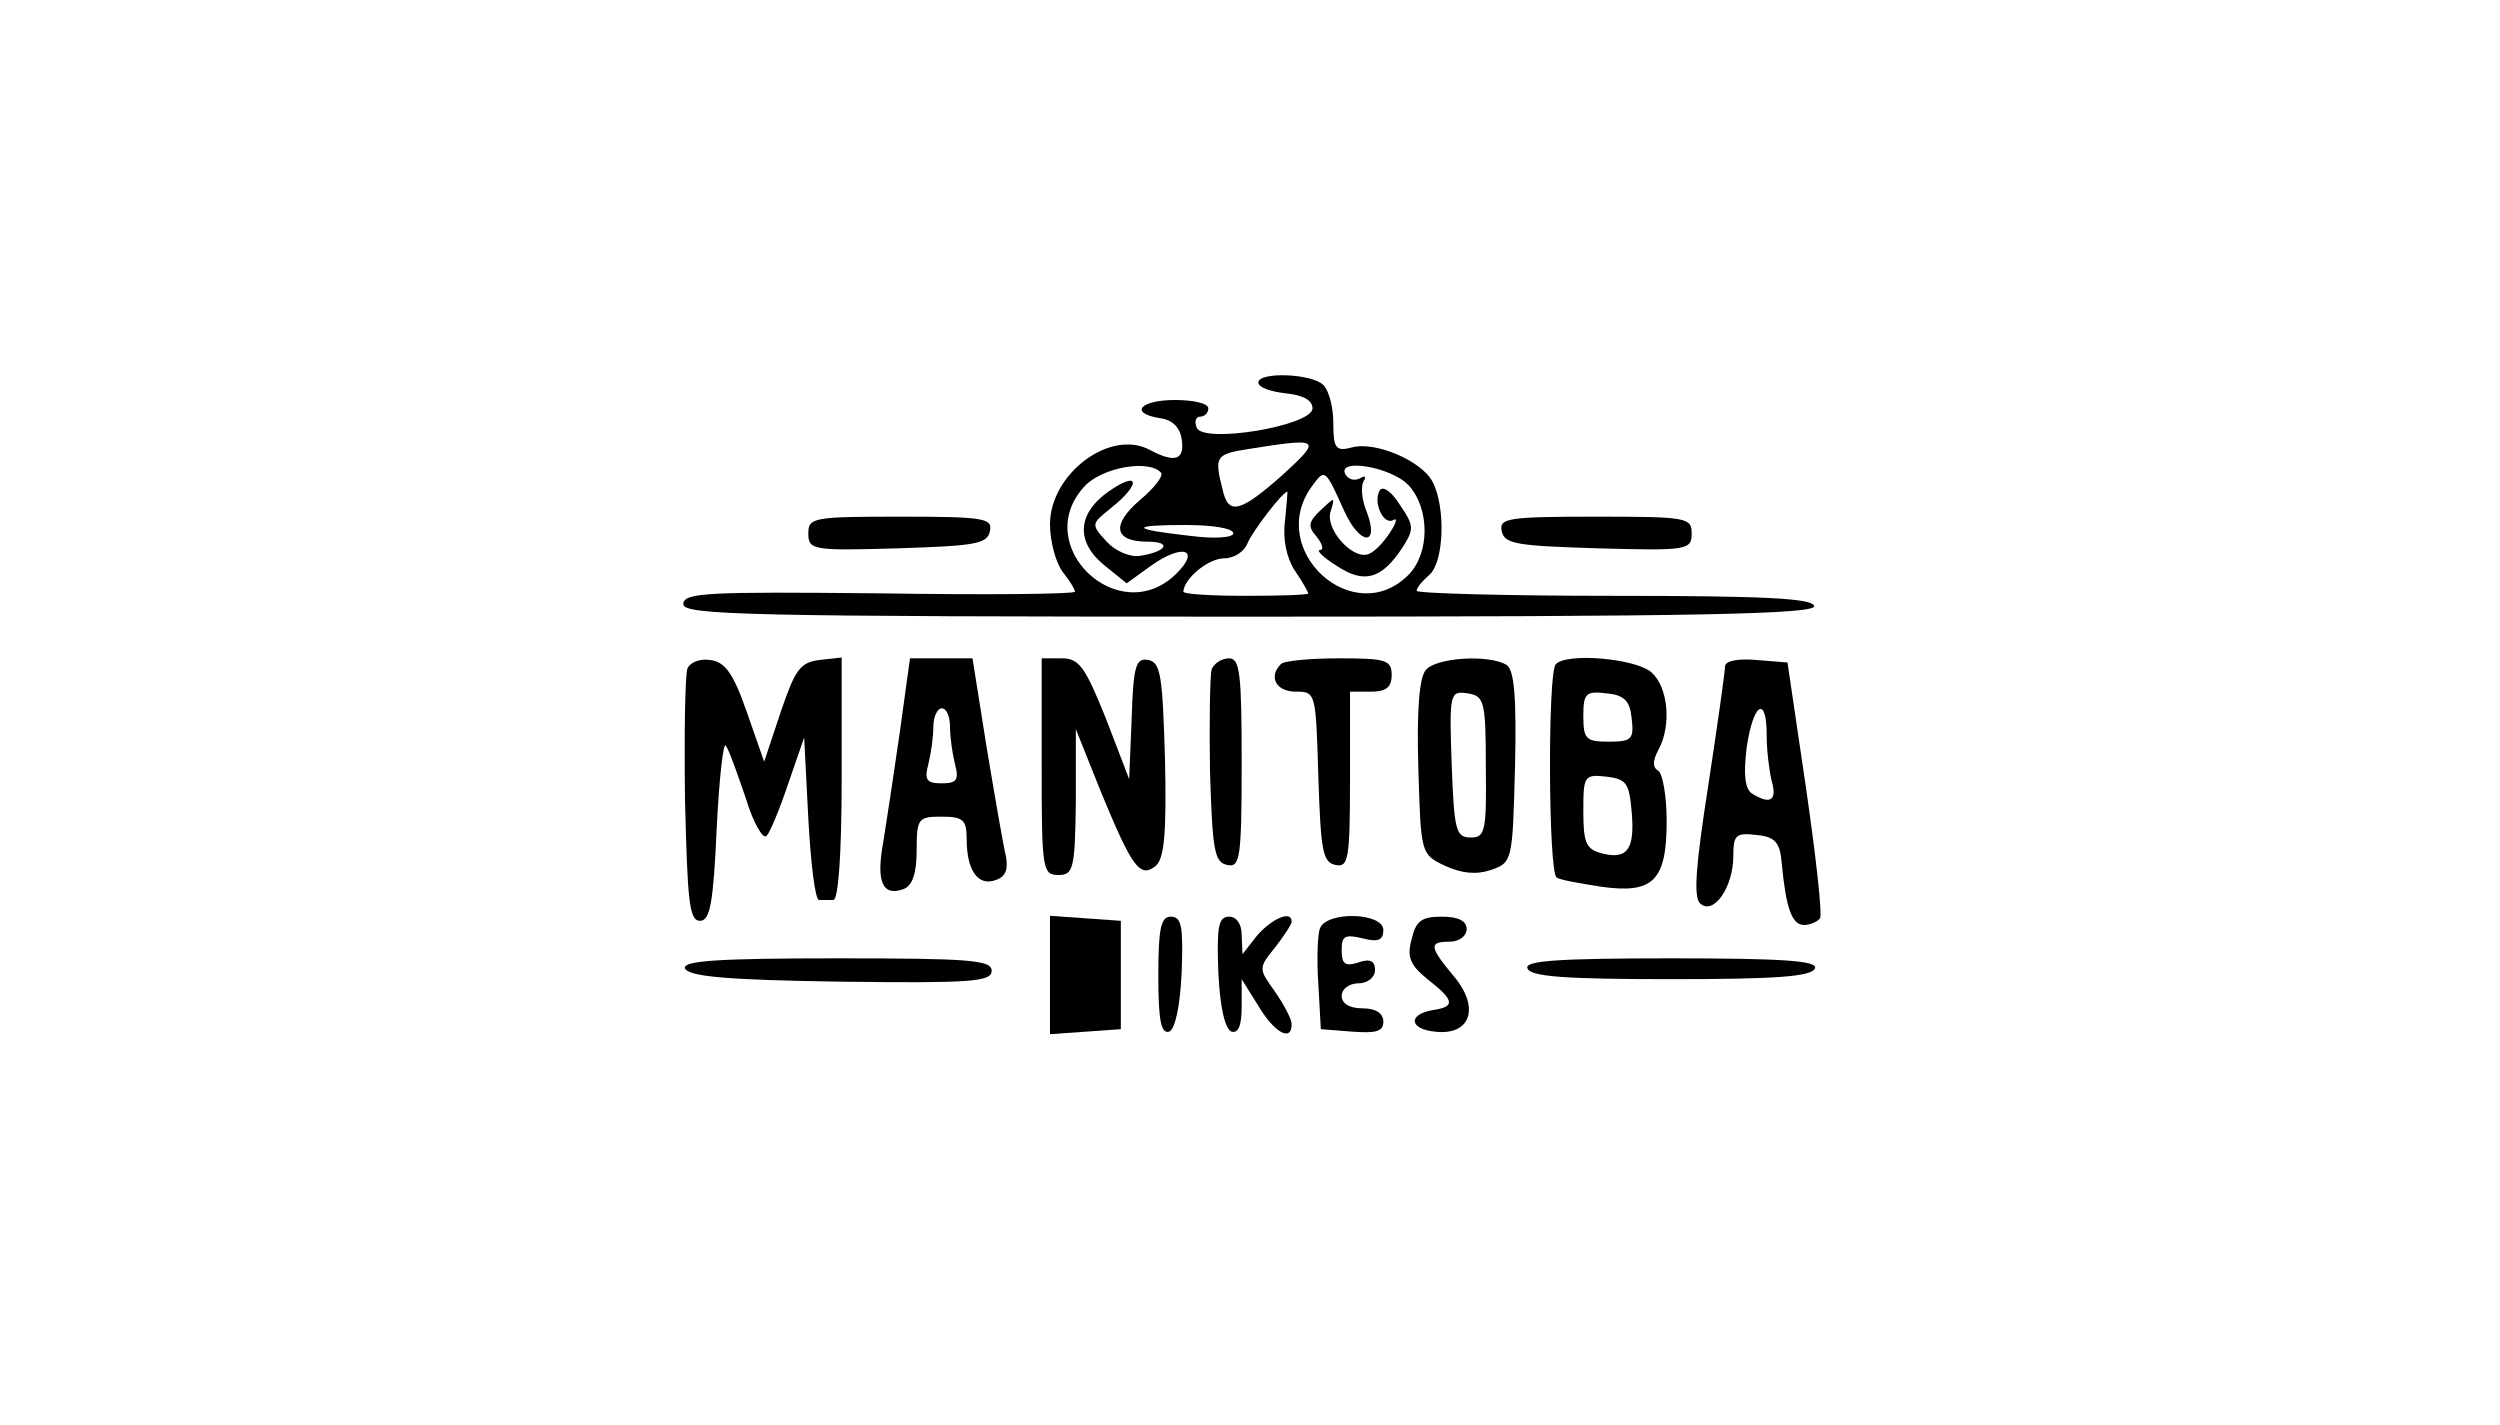 <?xml version="1.0" standalone="no"?>
<!DOCTYPE svg PUBLIC "-//W3C//DTD SVG 20010904//EN"
 "http://www.w3.org/TR/2001/REC-SVG-20010904/DTD/svg10.dtd">
<svg version="1.0" xmlns="http://www.w3.org/2000/svg"
 width="300pt" height="171pt" viewBox="0 0 300 171"
 preserveAspectRatio="xMidYMid meet">
<g transform="translate(0,171) scale(0.1,-0.1)"
fill="#000000" stroke="none">
<path d="M1510 1251 c0 -6 15 -11 33 -13 20 -2 32 -8 32 -18 0 -21 -132 -43
-139 -23 -3 7 -1 13 4 13 6 0 10 5 10 10 0 6 -18 10 -40 10 -42 0 -56 -16 -17
-22 14 -2 23 -11 25 -25 4 -25 -8 -29 -38 -13 -48 26 -120 -29 -120 -89 0 -21
7 -46 15 -57 8 -10 15 -21 15 -24 0 -3 -106 -4 -235 -2 -206 2 -235 1 -235
-13 0 -13 75 -15 681 -15 540 0 680 3 676 13 -3 9 -60 12 -240 12 -131 0 -237
3 -237 6 0 4 7 12 15 19 18 15 20 82 4 112 -13 25 -69 49 -97 41 -19 -5 -22
-1 -22 29 0 19 -5 39 -12 46 -14 14 -78 16 -78 3z m29 -111 c-51 -45 -65 -49
-72 -17 -10 39 -8 42 30 48 88 14 90 13 42 -31z m-146 3 c4 -3 -7 -18 -25 -33
-35 -30 -31 -50 9 -50 30 0 23 -12 -9 -17 -12 -2 -30 6 -40 17 -19 21 -19 21
6 41 36 29 33 45 -4 19 -38 -27 -39 -61 -4 -89 l26 -21 29 21 c38 27 60 20 31
-9 -69 -69 -177 34 -110 105 21 22 76 32 91 16z m297 -15 c26 -28 26 -82 0
-108 -66 -66 -171 30 -116 106 16 22 16 22 39 -29 19 -42 43 -43 27 -1 -6 14
-7 30 -4 36 4 6 2 8 -4 4 -6 -3 -13 -2 -17 4 -13 21 54 10 75 -12z m-148 -43
c-3 -22 2 -45 12 -60 9 -13 16 -26 16 -27 0 -2 -34 -3 -75 -3 -41 0 -75 2 -75
5 1 16 30 40 49 40 12 0 24 8 28 18 5 13 42 62 48 62 0 0 -1 -16 -3 -35z m-62
-15 c0 -5 -22 -7 -52 -3 -72 8 -73 13 -5 13 32 0 57 -4 57 -10z"/>
<path d="M1656 1122 c-9 -14 4 -43 16 -36 5 3 4 -3 -4 -15 -7 -11 -18 -23 -26
-26 -19 -7 -53 31 -45 52 5 17 5 17 -12 1 -15 -14 -16 -20 -5 -32 7 -9 9 -16
4 -16 -5 0 4 -9 20 -19 33 -22 54 -16 79 22 14 22 14 26 -3 51 -10 16 -20 23
-24 18z"/>
<path d="M970 1070 c0 -20 5 -21 107 -18 93 3 108 5 111 21 3 15 -7 17 -107
17 -105 0 -111 -1 -111 -20z"/>
<path d="M1802 1073 c3 -16 18 -18 116 -21 107 -3 112 -2 112 18 0 19 -6 20
-116 20 -105 0 -115 -2 -112 -17z"/>
<path d="M825 908 c-3 -8 -4 -79 -3 -158 3 -121 5 -145 18 -145 12 0 16 21 20
110 3 61 8 106 11 100 4 -5 14 -34 24 -63 9 -30 21 -50 25 -45 4 4 16 33 26
63 l19 55 5 -98 c3 -53 8 -97 13 -97 4 0 12 0 17 0 6 0 10 55 10 146 l0 145
-27 -3 c-23 -3 -29 -12 -46 -62 l-20 -60 -21 60 c-16 46 -26 60 -44 62 -12 2
-24 -3 -27 -10z"/>
<path d="M1080 833 c-7 -49 -16 -108 -20 -133 -9 -48 -1 -66 24 -57 11 4 16
19 16 47 0 38 2 40 30 40 26 0 30 -4 30 -27 0 -38 14 -57 35 -49 12 4 15 13
12 29 -3 12 -13 70 -23 130 l-17 107 -37 0 -38 0 -12 -87z m60 5 c0 -13 3 -33
6 -45 5 -19 2 -23 -16 -23 -18 0 -21 4 -16 23 3 12 6 32 6 45 0 12 5 22 10 22
6 0 10 -10 10 -22z"/>
<path d="M1250 790 c0 -123 1 -130 20 -130 18 0 20 7 21 88 l0 87 30 -75 c38
-92 47 -104 66 -89 10 9 13 38 11 128 -3 100 -5 116 -20 119 -15 3 -18 -7 -20
-70 l-3 -73 -28 73 c-25 62 -32 72 -53 72 l-24 0 0 -130z"/>
<path d="M1454 907 c-2 -7 -3 -62 -2 -123 3 -94 5 -109 21 -112 15 -3 17 8 17
122 0 107 -2 126 -15 126 -9 0 -18 -6 -21 -13z"/>
<path d="M1537 913 c-15 -15 -6 -33 18 -33 24 0 24 -1 27 -102 3 -89 5 -103
21 -106 15 -3 17 7 17 102 l0 106 25 0 c18 0 25 5 25 20 0 18 -7 20 -63 20
-35 0 -67 -3 -70 -7z"/>
<path d="M1711 906 c-8 -9 -11 -50 -9 -117 3 -104 3 -104 32 -118 20 -9 37
-11 55 -5 26 9 26 11 29 123 2 85 -1 117 -10 123 -21 13 -85 9 -97 -6z m72
-116 c1 -78 -1 -85 -18 -85 -18 0 -20 8 -23 88 -3 86 -2 88 19 85 20 -3 22 -9
22 -88z"/>
<path d="M1867 913 c-10 -9 -9 -251 1 -256 4 -3 28 -7 53 -11 63 -9 79 7 79
79 0 30 -5 57 -10 60 -7 4 -7 12 0 25 16 29 12 75 -8 93 -19 17 -102 24 -115
10z m91 -65 c3 -25 0 -28 -27 -28 -28 0 -31 3 -31 31 0 27 3 30 28 27 21 -2
28 -9 30 -30z m0 -112 c4 -45 -5 -58 -36 -50 -19 5 -22 13 -22 51 0 42 1 44
28 41 24 -3 27 -8 30 -42z"/>
<path d="M2070 910 c0 -6 -9 -70 -20 -142 -15 -96 -18 -134 -10 -142 16 -15
40 19 40 57 0 25 3 28 28 25 22 -2 28 -9 30 -33 5 -54 12 -75 27 -75 7 0 16 4
19 8 3 5 -5 75 -17 158 l-22 149 -37 3 c-23 2 -38 -1 -38 -8z m50 -82 c0 -18
3 -43 6 -55 7 -24 -2 -29 -24 -15 -8 6 -10 22 -6 55 8 54 24 63 24 15z"/>
<path d="M1260 540 l0 -71 43 3 42 3 0 65 0 65 -42 3 -43 3 0 -71z"/>
<path d="M1390 539 c0 -52 3 -70 13 -67 7 3 13 29 15 71 2 55 0 67 -13 67 -12
0 -15 -14 -15 -71z"/>
<path d="M1462 543 c2 -42 8 -68 16 -71 8 -2 12 7 12 30 l0 33 20 -32 c19 -32
40 -44 40 -22 0 6 -9 23 -20 39 -20 28 -20 28 0 53 11 14 20 28 20 31 0 14
-23 4 -41 -16 l-18 -23 -1 23 c0 13 -6 22 -15 22 -13 0 -15 -12 -13 -67z"/>
<path d="M1584 596 c-3 -7 -4 -38 -2 -67 l3 -54 38 -3 c28 -2 37 0 37 12 0 10
-9 16 -25 16 -16 0 -25 6 -25 15 0 8 9 15 20 15 11 0 20 7 20 16 0 11 -6 14
-20 9 -16 -5 -20 -2 -20 15 0 17 4 19 25 14 19 -5 25 -2 25 10 0 21 -68 23
-76 2z"/>
<path d="M1694 583 c-6 -21 -2 -31 19 -48 32 -25 34 -33 7 -37 -31 -5 -29 -23
2 -26 43 -5 54 29 23 66 -30 36 -31 42 -5 42 11 0 20 7 20 15 0 10 -10 15 -30
15 -24 0 -31 -5 -36 -27z"/>
<path d="M822 548 c4 -10 52 -14 186 -16 158 -2 182 0 182 13 0 13 -26 15
-186 15 -144 0 -185 -3 -182 -12z"/>
<path d="M1833 548 c3 -10 46 -13 172 -13 126 0 169 3 173 13 3 9 -36 12 -173
12 -137 0 -176 -3 -172 -12z"/>
</g>
</svg>
